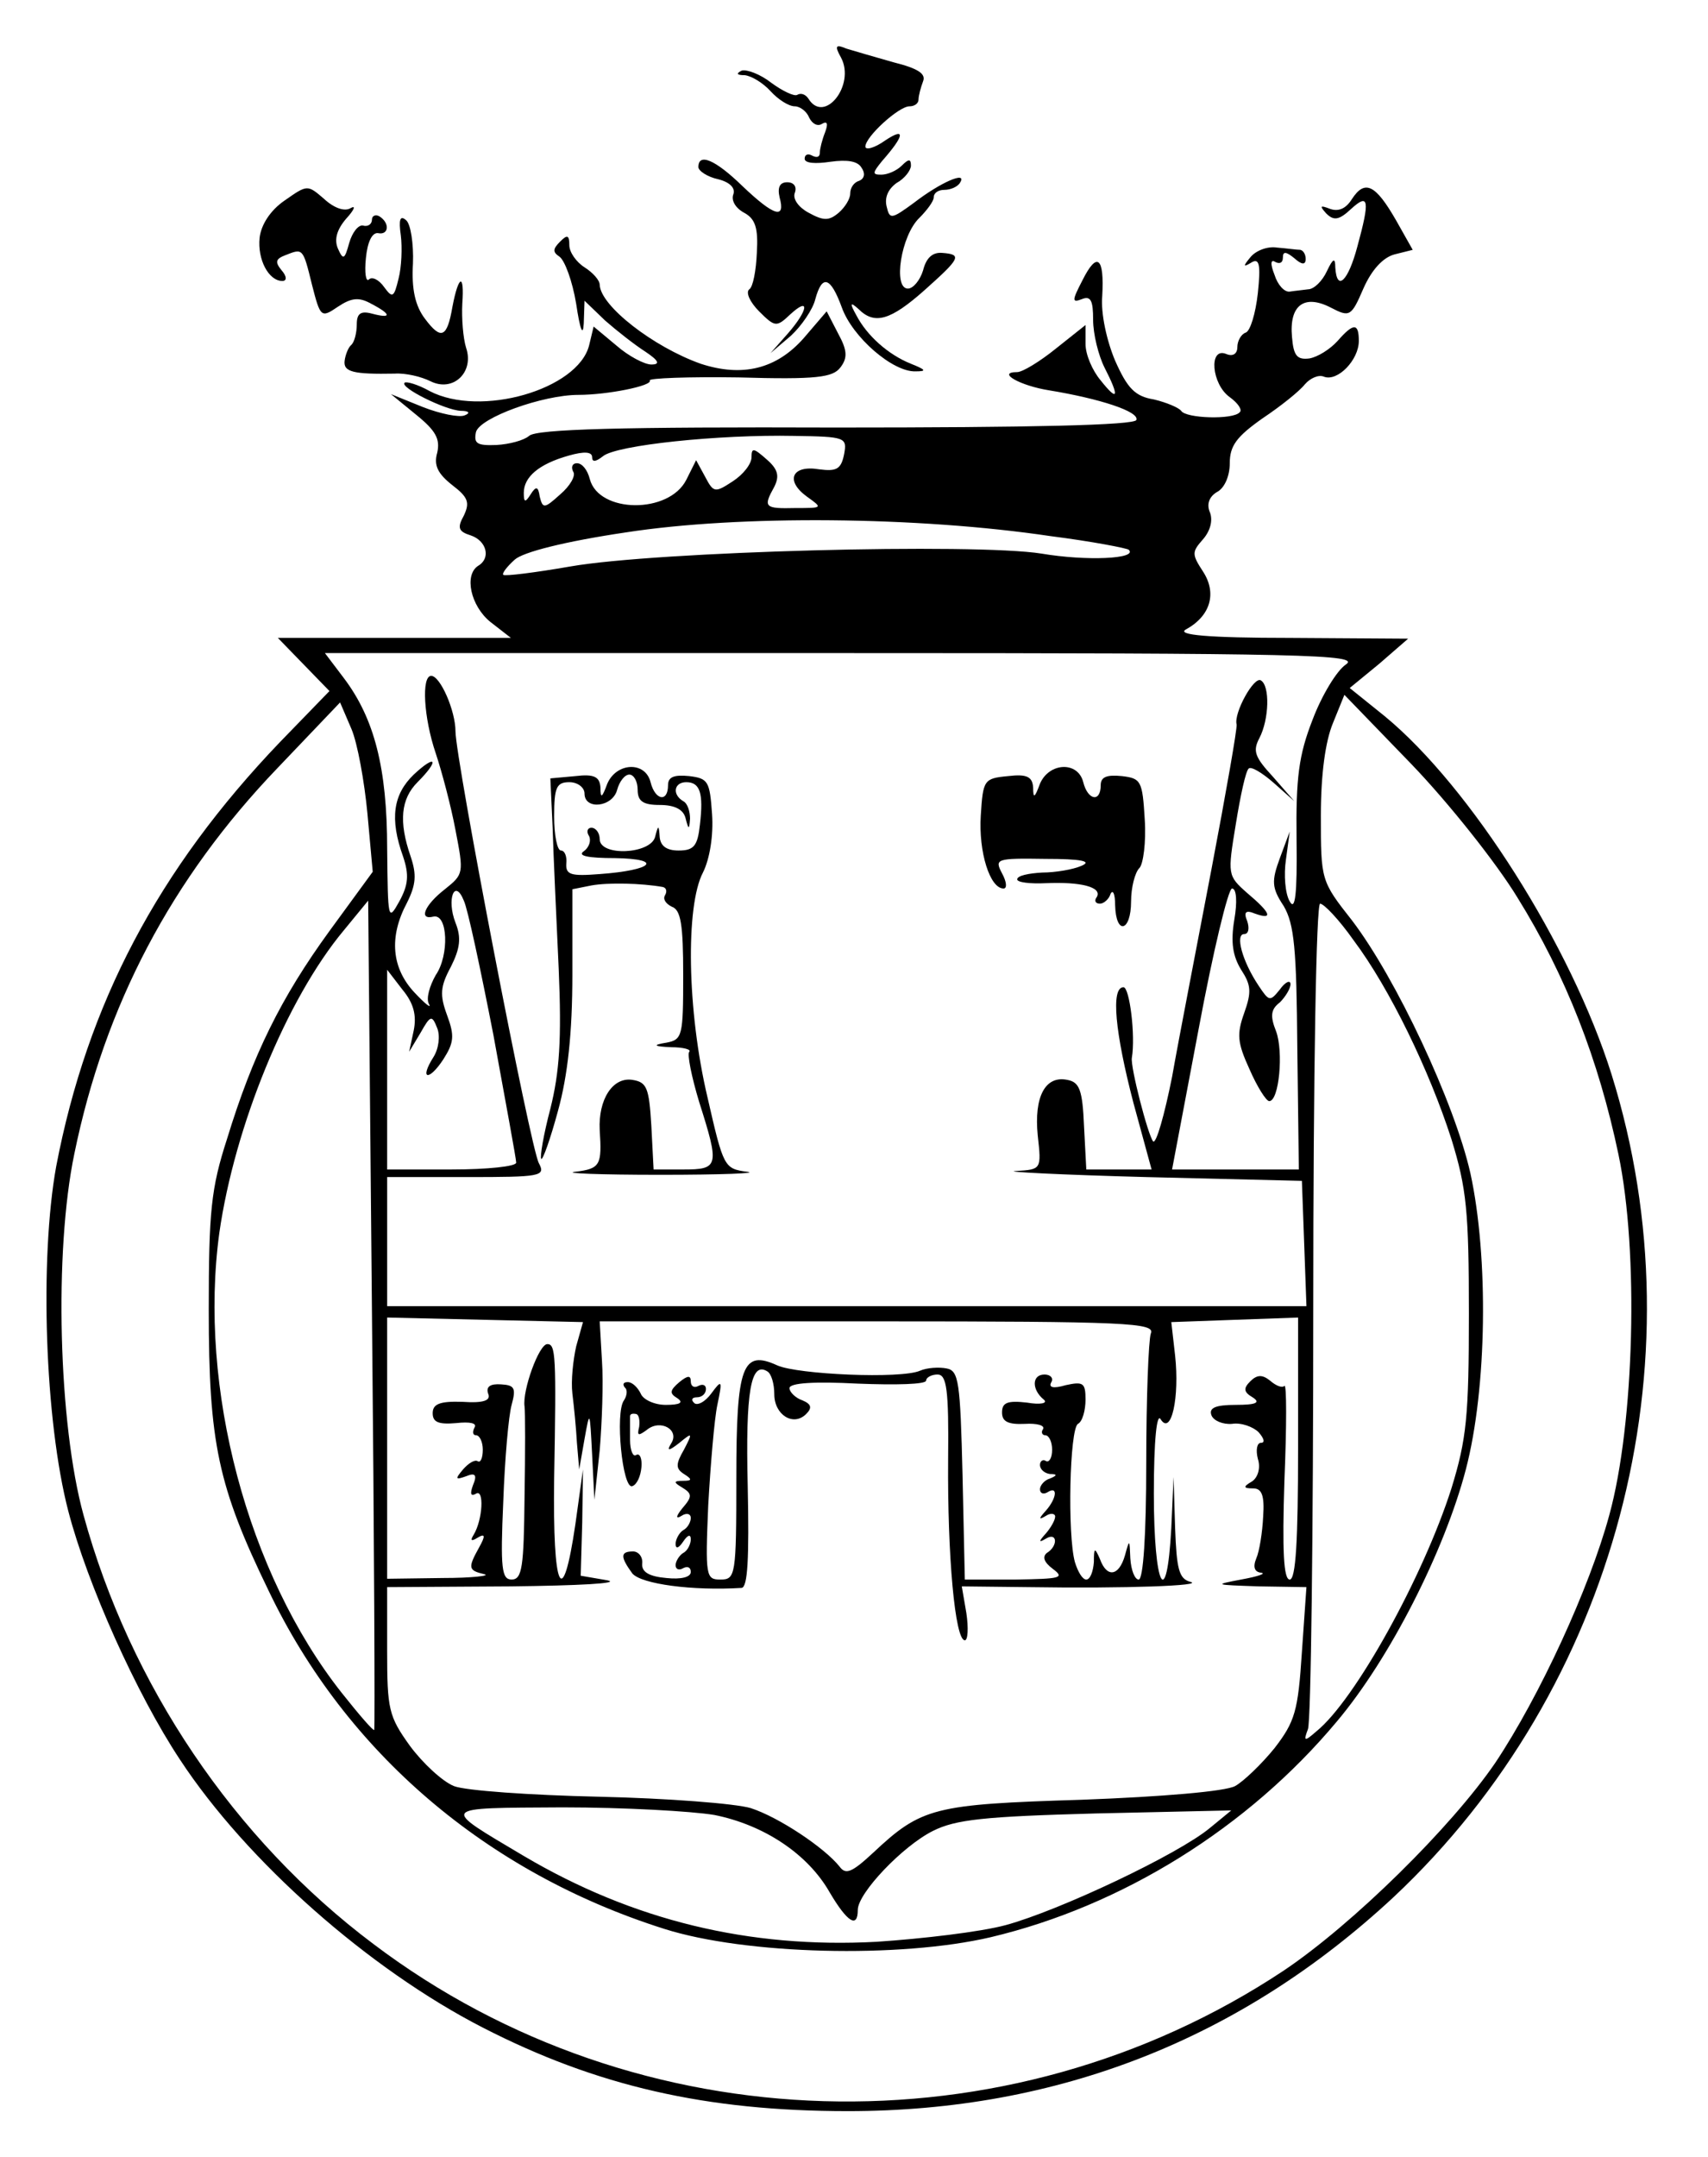 <?xml version="1.0" standalone="no"?>
<!DOCTYPE svg PUBLIC "-//W3C//DTD SVG 20010904//EN"
 "http://www.w3.org/TR/2001/REC-SVG-20010904/DTD/svg10.dtd">
<svg version="1.0" xmlns="http://www.w3.org/2000/svg"
 width="225pt" height="284pt" viewBox="0 0 225 284"
 preserveAspectRatio="xMidYMid meet">
<g transform="translate(0,284) scale(0.1,-0.1)"
fill="#000000" stroke="none">
<path d="M1108 2764 c19 -36 -22 -88 -43 -54 -4 6 -10 8 -15 5 -4 -2 -19 5
-34 16 -14 11 -32 18 -39 16 -8 -4 -6 -6 4 -6 9 -1 24 -10 34 -21 10 -11 24
-20 32 -20 7 0 16 -7 19 -15 4 -8 11 -12 17 -8 7 4 8 0 4 -11 -4 -10 -7 -22
-7 -27 0 -6 -4 -7 -10 -4 -5 3 -10 2 -10 -4 0 -6 14 -7 34 -4 22 3 36 1 41 -8
5 -7 4 -14 -3 -17 -7 -2 -12 -9 -12 -17 0 -7 -7 -18 -15 -25 -13 -11 -20 -11
-40 0 -13 7 -21 18 -18 26 3 8 -1 14 -10 14 -10 0 -13 -7 -10 -20 8 -29 -7
-25 -49 15 -36 35 -58 44 -58 25 0 -5 12 -13 26 -16 16 -4 23 -12 20 -20 -3
-8 3 -18 14 -24 15 -8 19 -20 17 -53 -1 -23 -5 -45 -10 -48 -5 -4 1 -17 13
-29 21 -21 23 -21 41 -4 26 24 24 6 -3 -25 l-23 -26 27 23 c14 13 29 35 32 48
9 33 20 30 35 -11 14 -39 67 -85 97 -84 15 0 14 2 -6 10 -30 12 -58 37 -72 64
-9 16 -8 18 3 8 21 -21 42 -15 87 25 47 42 50 47 23 49 -13 1 -21 -7 -25 -23
-4 -13 -13 -24 -20 -24 -20 0 -9 70 15 93 10 10 19 22 19 27 0 6 6 10 14 10 8
0 18 4 21 10 9 15 -26 0 -61 -27 -30 -22 -32 -22 -36 -5 -3 12 2 23 13 31 11
6 19 17 19 23 0 9 -3 9 -12 0 -7 -7 -19 -12 -27 -12 -12 0 -12 2 1 18 30 34
31 45 4 27 -14 -10 -26 -13 -26 -8 0 13 44 53 58 53 7 0 12 4 12 9 0 5 3 16 6
24 4 10 -7 17 -39 25 -25 7 -52 15 -62 18 -14 6 -16 4 -7 -12z"/>
<path d="M375 2576 c-19 -13 -31 -32 -33 -49 -3 -29 12 -57 30 -57 6 0 6 6 -1
14 -9 11 -8 15 5 20 23 9 23 10 35 -39 11 -43 12 -44 34 -29 18 12 28 13 44 4
27 -14 27 -20 1 -13 -15 4 -20 0 -20 -14 0 -11 -3 -23 -7 -27 -4 -3 -8 -13 -9
-21 -2 -15 12 -18 66 -17 14 1 35 -4 47 -10 30 -15 58 12 47 44 -4 13 -6 39
-5 58 3 41 -5 38 -13 -4 -7 -41 -15 -44 -36 -16 -13 17 -18 39 -16 73 1 26 -3
52 -9 57 -8 7 -10 1 -7 -20 2 -16 1 -42 -3 -57 -6 -25 -8 -26 -19 -11 -7 10
-16 14 -20 10 -4 -4 -6 9 -4 28 2 21 8 34 16 33 14 -3 16 13 2 22 -5 3 -10 1
-10 -4 0 -6 -5 -10 -12 -8 -6 1 -14 -9 -18 -23 -6 -22 -8 -23 -15 -7 -5 12 -1
25 11 39 11 12 13 18 6 14 -8 -5 -22 0 -35 12 -22 19 -22 19 -52 -2z"/>
<path d="M1781 2578 c-8 -13 -18 -17 -29 -13 -13 5 -14 4 -5 -6 10 -10 17 -9
33 6 23 21 25 12 8 -50 -12 -45 -27 -60 -29 -27 0 13 -3 12 -11 -5 -6 -13 -17
-24 -25 -24 -7 -1 -18 -2 -24 -3 -7 -1 -16 9 -20 22 -6 15 -5 21 1 17 6 -3 10
-1 10 6 0 8 4 8 15 -1 10 -9 15 -9 15 -1 0 6 -3 11 -7 12 -5 0 -18 2 -31 3
-12 2 -28 -4 -35 -13 -10 -12 -9 -13 1 -7 11 7 13 -2 9 -40 -3 -27 -10 -50
-16 -52 -6 -2 -11 -11 -11 -19 0 -9 -6 -13 -15 -9 -23 9 -19 -40 5 -57 11 -8
17 -17 13 -20 -9 -10 -71 -8 -77 2 -3 4 -19 11 -36 15 -25 4 -35 15 -51 51
-11 26 -19 62 -17 85 3 52 -7 59 -26 21 -14 -27 -14 -30 -1 -25 12 5 15 -2 15
-27 0 -19 7 -47 15 -63 20 -39 18 -46 -5 -17 -11 13 -20 34 -20 48 l0 25 -39
-31 c-21 -17 -44 -31 -51 -31 -28 0 4 -18 42 -24 67 -11 119 -28 115 -39 -2
-7 -140 -10 -395 -10 -281 1 -396 -2 -405 -11 -7 -6 -26 -11 -43 -12 -26 -1
-30 2 -27 17 5 19 88 49 135 49 38 0 98 12 94 19 -2 3 51 5 117 4 103 -3 124
0 134 13 10 13 9 23 -3 45 l-15 29 -30 -35 c-36 -41 -81 -52 -136 -34 -62 22
-132 76 -133 104 0 6 -9 16 -20 23 -11 7 -20 20 -20 29 0 14 -3 14 -12 5 -10
-10 -10 -14 -1 -20 7 -5 17 -32 22 -62 5 -34 9 -44 10 -26 l1 30 27 -26 c16
-14 39 -32 53 -41 18 -12 20 -17 8 -17 -9 0 -30 11 -46 25 l-30 25 -6 -25
c-15 -58 -143 -95 -210 -60 -16 9 -31 13 -33 11 -7 -6 53 -36 74 -37 11 0 13
-3 5 -6 -7 -3 -32 2 -55 11 l-42 17 33 -27 c26 -21 32 -32 28 -50 -5 -17 1
-28 20 -43 21 -16 23 -23 15 -40 -9 -16 -7 -21 9 -26 21 -7 27 -30 10 -40 -19
-12 -10 -53 16 -74 l27 -21 -154 0 -153 0 34 -35 34 -35 -65 -67 c-161 -168
-254 -345 -295 -559 -22 -122 -15 -335 16 -454 25 -96 90 -241 147 -327 88
-134 249 -276 399 -353 150 -77 294 -110 481 -110 277 0 518 95 719 282 292
274 406 702 287 1083 -53 169 -186 379 -299 472 l-46 37 39 32 38 33 -155 1
c-110 0 -150 4 -138 11 33 18 41 48 23 76 -15 23 -15 26 -1 42 10 11 14 25 10
36 -5 11 -1 21 9 27 10 5 17 21 17 38 0 23 9 35 43 59 24 16 49 36 56 45 7 8
18 13 25 10 18 -7 46 22 46 47 0 24 -7 24 -28 0 -10 -11 -26 -21 -37 -23 -16
-2 -21 3 -23 28 -4 42 16 57 51 39 25 -13 27 -12 43 25 11 25 26 41 41 45 l24
6 -22 39 c-27 47 -41 54 -58 28z m-669 -336 c-4 -20 -10 -23 -33 -20 -36 6
-45 -15 -16 -36 21 -15 21 -15 -15 -15 -41 -1 -43 1 -28 28 7 14 5 23 -10 36
-17 15 -20 16 -20 3 0 -9 -11 -23 -25 -32 -23 -15 -25 -15 -36 6 l-12 22 -13
-26 c-23 -45 -115 -44 -127 1 -3 12 -10 21 -17 21 -6 0 -8 -5 -5 -11 4 -5 -4
-19 -17 -30 -21 -19 -23 -19 -27 -3 -2 14 -5 14 -12 3 -7 -11 -9 -11 -9 2 0
21 20 38 59 49 21 6 31 5 31 -2 0 -7 5 -6 14 1 17 15 154 29 252 27 68 -1 70
-2 66 -24z m272 -108 c55 -7 101 -16 103 -18 12 -12 -56 -15 -115 -5 -88 14
-507 3 -621 -17 -46 -8 -86 -13 -88 -11 -2 2 5 11 15 20 11 10 66 24 147 36
149 23 384 21 559 -5z m389 -169 c-12 -8 -32 -41 -44 -73 -18 -46 -22 -76 -21
-157 1 -74 -2 -95 -9 -82 -6 10 -8 35 -5 55 l5 37 -13 -35 c-11 -30 -11 -39 5
-63 14 -24 17 -56 18 -188 l2 -159 -84 0 -83 0 35 185 c19 102 39 185 44 185
6 0 7 -18 3 -41 -5 -30 -2 -48 9 -66 13 -20 14 -29 4 -57 -10 -28 -9 -39 7
-74 10 -23 22 -42 26 -42 13 0 19 65 9 92 -8 20 -7 29 5 38 7 7 14 18 14 24 0
6 -7 3 -14 -7 -13 -16 -14 -16 -28 5 -22 33 -31 68 -19 68 6 0 7 8 4 17 -5 12
-2 15 10 10 25 -9 21 1 -10 27 -26 23 -26 24 -15 91 6 37 13 70 17 73 3 3 17
-5 33 -19 l27 -24 -28 32 c-24 26 -27 34 -18 51 13 25 14 69 2 76 -9 6 -36
-43 -32 -58 1 -5 -14 -90 -33 -190 -19 -100 -43 -223 -52 -274 -10 -50 -21
-89 -25 -85 -7 9 -30 98 -28 110 5 29 -3 93 -11 93 -17 0 -11 -60 13 -152 l24
-88 -43 0 -43 0 -3 57 c-2 48 -6 58 -22 61 -29 6 -44 -22 -39 -73 5 -45 5 -45
-29 -47 -18 -1 59 -5 172 -8 l205 -5 3 -82 3 -83 -606 0 -605 0 0 85 0 85 105
0 c97 0 104 1 95 18 -11 18 -110 533 -110 569 0 27 -20 73 -32 73 -13 0 -10
-55 6 -102 8 -24 20 -69 26 -101 11 -57 11 -58 -14 -78 -27 -21 -35 -41 -15
-36 19 4 21 -51 3 -77 -8 -14 -13 -31 -9 -38 4 -7 -5 0 -19 15 -30 32 -34 73
-10 118 12 24 13 37 5 61 -16 46 -13 76 9 98 29 29 25 38 -5 10 -27 -26 -32
-58 -14 -108 8 -24 7 -37 -5 -59 -15 -27 -15 -24 -16 69 0 107 -17 172 -57
225 l-25 33 683 0 c612 0 681 -2 662 -15z m226 -307 c64 -103 107 -214 133
-338 27 -128 21 -355 -12 -475 -26 -96 -92 -239 -150 -326 -58 -85 -188 -213
-279 -274 -365 -242 -851 -228 -1199 35 -184 138 -321 342 -382 565 -33 120
-39 347 -12 476 40 195 128 362 267 507 l83 87 15 -35 c8 -19 17 -69 21 -111
l7 -77 -57 -78 c-64 -88 -101 -163 -135 -274 -21 -65 -24 -95 -24 -225 0 -175
12 -232 79 -370 102 -213 287 -371 521 -445 107 -34 310 -39 430 -11 173 41
339 144 456 284 70 83 142 225 170 332 28 107 30 280 6 390 -21 93 -98 257
-156 333 -41 52 -41 53 -41 138 0 55 6 98 16 122 l15 37 89 -92 c48 -50 111
-129 139 -175z m-1349 -181 c16 -88 30 -163 30 -168 0 -5 -38 -9 -85 -9 l-85
0 0 131 0 132 20 -26 c15 -18 19 -34 15 -54 l-6 -28 15 25 c13 23 15 24 22 6
4 -10 2 -27 -5 -38 -19 -30 -6 -32 13 -3 14 22 15 31 5 58 -10 27 -9 38 5 64
12 24 14 38 6 58 -12 31 -1 59 11 29 5 -10 22 -90 39 -177z m-157 -915 c-1 -2
-20 20 -43 49 -124 157 -189 402 -161 606 20 139 88 307 164 398 l32 39 5
-544 c3 -300 4 -546 3 -548z m1290 1040 c48 -64 100 -172 129 -262 20 -65 23
-95 23 -230 0 -135 -3 -165 -23 -230 -37 -116 -127 -279 -178 -320 -16 -14
-17 -13 -11 3 4 10 7 259 7 553 0 316 4 534 9 534 5 0 25 -21 44 -48z m-1024
-535 c-4 -18 -7 -45 -5 -62 2 -16 5 -46 6 -65 l3 -35 7 40 c7 39 7 38 10 -20
l3 -60 7 65 c3 36 5 89 3 118 l-3 52 366 0 c330 0 366 -2 360 -16 -3 -9 -6
-85 -6 -170 0 -96 -4 -154 -10 -154 -5 0 -10 12 -11 28 -1 25 -1 26 -7 4 -8
-28 -24 -30 -33 -5 -7 16 -8 15 -8 -4 -1 -13 -5 -23 -10 -23 -5 0 -11 10 -15
23 -10 36 -7 175 4 182 6 3 10 18 10 32 0 22 -3 24 -26 19 -17 -5 -23 -3 -19
4 3 5 -1 10 -9 10 -17 0 -17 -20 -1 -33 6 -5 -5 -7 -22 -4 -26 3 -33 0 -33
-13 0 -12 8 -16 30 -15 16 1 27 -2 24 -7 -3 -4 -1 -8 3 -8 5 0 9 -9 9 -19 0
-11 -4 -17 -8 -15 -4 3 -8 0 -8 -5 0 -6 6 -11 13 -12 10 0 10 -2 0 -6 -7 -2
-13 -9 -13 -14 0 -6 5 -7 10 -4 14 9 12 -8 -2 -24 -10 -11 -10 -13 0 -7 6 4
12 3 12 -1 0 -5 -6 -15 -12 -22 -10 -11 -10 -13 0 -7 15 9 16 -10 1 -19 -6 -5
-4 -12 8 -21 16 -12 10 -13 -49 -14 l-67 0 -3 137 c-3 124 -5 138 -21 141 -10
2 -26 1 -35 -3 -25 -11 -161 -5 -188 7 -46 21 -54 0 -54 -148 0 -129 -1 -134
-21 -134 -19 0 -20 4 -16 98 3 53 8 113 12 132 7 33 6 34 -8 15 -8 -11 -19
-17 -23 -12 -4 4 -2 7 4 7 7 0 12 5 12 11 0 5 -4 7 -10 4 -5 -3 -10 -1 -10 6
0 8 -4 8 -15 -1 -13 -11 -13 -15 -3 -21 9 -6 4 -9 -15 -9 -15 0 -30 7 -33 15
-4 8 -11 15 -17 15 -6 0 -7 -3 -4 -7 4 -3 3 -11 -1 -17 -12 -16 -2 -118 11
-113 6 2 11 13 12 25 1 11 -2 19 -7 16 -4 -3 -8 6 -8 20 0 14 0 28 0 31 0 3 3
4 8 3 4 -1 5 -9 4 -17 -3 -12 -1 -12 10 -4 18 15 44 0 32 -18 -6 -10 -3 -10
11 1 17 14 18 14 6 -9 -11 -19 -11 -25 0 -32 11 -7 11 -9 -1 -9 -13 0 -13 -2
-1 -9 13 -8 13 -12 0 -27 -9 -11 -9 -15 -1 -10 6 4 12 3 12 -3 0 -5 -4 -13
-10 -16 -5 -3 -10 -12 -10 -18 0 -7 4 -6 10 3 6 9 10 10 10 3 0 -6 -4 -15 -10
-18 -5 -3 -10 -11 -10 -16 0 -6 5 -7 10 -4 6 3 10 1 10 -5 0 -7 -13 -10 -32
-8 -23 2 -33 8 -32 19 1 9 -5 16 -12 16 -17 0 -17 -7 -1 -29 12 -14 79 -23
144 -19 8 1 10 39 8 134 -3 125 4 165 26 151 5 -3 9 -16 9 -30 0 -27 25 -43
42 -26 8 8 7 13 -5 18 -9 3 -17 11 -17 16 0 7 33 9 90 6 50 -2 90 -1 90 4 0 4
7 8 15 8 12 0 15 -19 14 -112 -1 -126 9 -238 22 -238 4 0 5 16 2 36 l-6 35 89
-1 c127 -2 232 2 212 7 -15 4 -18 17 -20 71 l-2 67 -3 -67 c-6 -112 -23 -78
-23 45 0 72 4 107 9 98 14 -22 25 29 19 84 l-5 44 83 3 84 3 0 -172 c0 -122
-3 -173 -11 -173 -8 0 -10 37 -7 130 3 72 3 128 0 125 -3 -3 -11 0 -19 7 -10
8 -17 8 -26 -1 -9 -9 -9 -14 3 -21 11 -7 5 -10 -22 -10 -27 0 -36 -4 -32 -14
3 -7 15 -12 27 -11 12 2 28 -4 35 -11 7 -8 9 -14 3 -14 -5 0 -7 -9 -4 -21 4
-12 0 -25 -8 -30 -12 -7 -11 -9 2 -9 11 0 15 -9 13 -37 -1 -21 -5 -46 -9 -55
-5 -12 -2 -18 6 -19 8 -1 -4 -5 -26 -9 -37 -7 -35 -7 23 -9 l63 -1 -6 -86 c-5
-77 -9 -91 -36 -126 -17 -21 -41 -44 -52 -50 -13 -7 -95 -14 -202 -18 -195 -6
-211 -10 -275 -70 -28 -26 -36 -29 -44 -18 -20 25 -80 65 -117 77 -20 6 -110
13 -200 15 -90 2 -176 8 -191 14 -15 6 -41 30 -58 53 -28 39 -30 48 -30 126
l0 83 163 1 c89 1 146 4 127 8 l-35 6 2 70 1 70 -10 -72 c-17 -116 -30 -88
-28 60 3 163 2 177 -9 177 -11 0 -33 -61 -30 -82 1 -7 1 -61 0 -120 -1 -91 -3
-108 -17 -108 -13 0 -15 14 -11 103 2 56 7 113 11 127 6 22 4 26 -14 27 -14 1
-20 -3 -17 -12 4 -9 -5 -13 -34 -11 -30 1 -39 -3 -39 -15 0 -12 8 -15 31 -13
18 2 28 0 24 -6 -3 -6 -2 -10 2 -10 5 0 9 -9 9 -19 0 -11 -3 -18 -7 -15 -4 2
-12 -3 -19 -11 -11 -13 -10 -14 4 -9 12 5 15 2 9 -12 -4 -11 -3 -15 4 -11 11
7 9 -34 -3 -54 -5 -8 -3 -9 5 -4 10 6 11 3 2 -13 -15 -27 -14 -30 7 -35 9 -2
-16 -5 -55 -5 l-73 -1 0 172 0 172 129 -3 129 -3 -9 -32z m182 -617 c65 -13
123 -51 152 -102 23 -39 37 -48 37 -23 0 22 59 84 99 104 30 15 67 19 215 23
l178 4 -28 -23 c-42 -35 -199 -109 -269 -128 -33 -9 -110 -18 -170 -22 -168
-9 -321 28 -465 113 -111 66 -113 63 51 64 81 0 170 -5 200 -10z"/>
<path d="M800 1808 c-7 -19 -9 -20 -9 -5 -1 14 -8 18 -33 15 l-33 -3 3 -65 c1
-36 5 -120 8 -186 4 -93 1 -136 -11 -184 -9 -34 -14 -64 -12 -66 2 -2 12 26
22 63 13 47 19 103 19 180 l0 112 25 5 c22 4 66 3 94 -2 5 -1 6 -6 3 -11 -3
-5 1 -11 9 -15 12 -4 15 -24 15 -90 0 -80 -1 -85 -22 -89 -19 -3 -17 -5 6 -6
16 0 27 -3 24 -6 -3 -3 3 -33 13 -66 27 -85 26 -89 -21 -89 l-39 0 -3 58 c-3
50 -6 57 -25 60 -26 4 -45 -26 -43 -66 3 -46 1 -51 -32 -55 -18 -2 32 -4 112
-4 80 0 131 2 114 4 -30 4 -31 6 -52 98 -27 114 -29 252 -6 296 9 18 14 49 12
77 -3 43 -5 47 -30 50 -20 2 -28 -1 -28 -12 0 -23 -17 -20 -23 4 -7 28 -45 26
-57 -2z m40 -8 c0 -15 7 -20 29 -20 20 0 31 -6 34 -17 4 -16 5 -16 6 -1 0 9
-3 20 -9 23 -15 9 -12 25 4 25 18 0 23 -14 18 -56 -3 -28 -8 -34 -28 -34 -16
0 -24 6 -25 18 -1 16 -2 16 -6 0 -6 -23 -73 -26 -73 -3 0 8 -5 15 -11 15 -5 0
-7 -5 -3 -11 3 -6 0 -15 -7 -20 -9 -6 6 -9 41 -9 65 -1 50 -16 -20 -21 -38 -3
-45 -1 -44 14 1 9 -2 17 -7 17 -5 0 -9 20 -9 45 0 38 3 45 20 45 11 0 20 -7
20 -15 0 -22 37 -18 43 5 3 11 10 20 16 20 6 0 11 -9 11 -20z"/>
<path d="M1370 1808 c-7 -19 -9 -20 -9 -5 -1 14 -8 18 -33 15 -32 -3 -33 -5
-36 -52 -3 -48 12 -96 30 -96 5 0 4 9 -2 20 -10 19 -8 20 57 19 47 0 62 -3 48
-9 -11 -5 -35 -9 -52 -9 -18 -1 -33 -4 -33 -9 0 -4 17 -6 38 -5 45 2 74 -5 67
-18 -4 -5 -2 -9 4 -9 5 0 12 6 14 13 3 6 6 0 6 -15 1 -40 21 -35 21 5 0 18 5
38 11 44 5 5 9 34 7 64 -3 51 -5 54 -30 57 -20 2 -28 -1 -28 -12 0 -23 -17
-20 -23 4 -7 28 -45 26 -57 -2z"/>
</g>
</svg>
